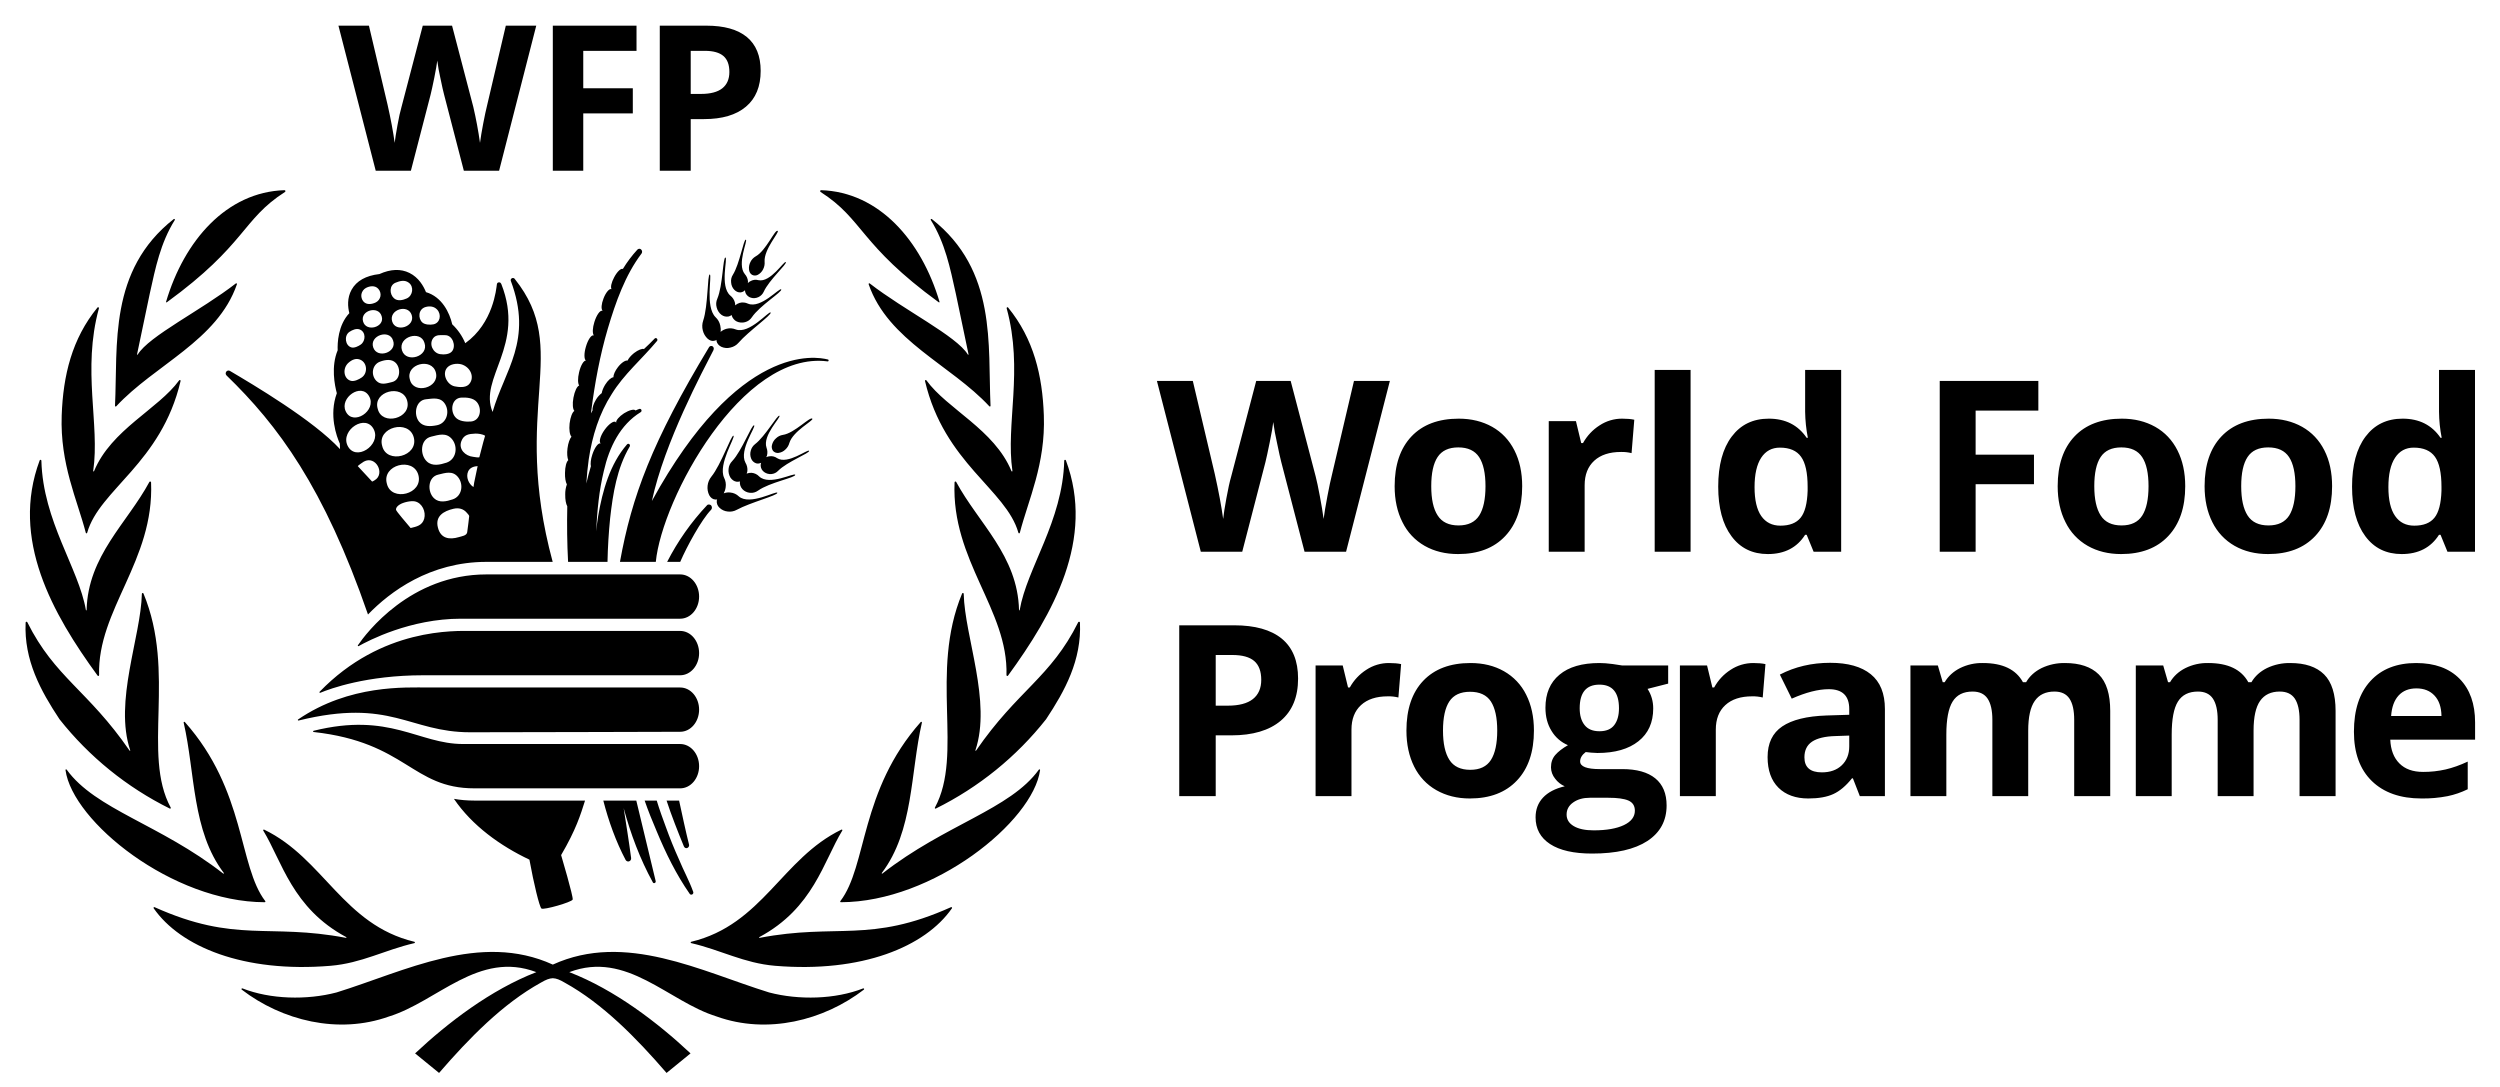 <svg width="2.3em" height="1em" viewBox="0 0 56 24" fill="none" xmlns="http://www.w3.org/2000/svg">
<g clip-path="url(#clip0_27181_3071)">
<path fill-rule="evenodd" clip-rule="evenodd" d="M15.472 1.93H15.701C15.914 1.93 16.074 1.888 16.18 1.804C16.285 1.72 16.338 1.598 16.338 1.439C16.338 1.277 16.294 1.158 16.205 1.081C16.116 1.004 15.977 0.965 15.788 0.965H15.472V1.93ZM17.039 1.414C17.039 1.764 16.929 2.031 16.709 2.216C16.489 2.402 16.176 2.494 15.77 2.494H15.472V3.65H14.779V0.401H15.824C16.22 0.401 16.522 0.485 16.729 0.655C16.935 0.825 17.039 1.078 17.039 1.414ZM13.065 3.65H12.383V0.401H14.258V0.965H13.065V1.803H14.175V2.366H13.065V3.65ZM11.18 3.65H10.39L9.947 1.943C9.93 1.882 9.902 1.757 9.863 1.567C9.834 1.44 9.811 1.312 9.795 1.183C9.786 1.263 9.763 1.392 9.728 1.569C9.692 1.746 9.664 1.872 9.645 1.948L9.204 3.65H8.416L7.581 0.401H8.264L8.682 2.174C8.756 2.502 8.808 2.786 8.841 3.026C8.85 2.941 8.871 2.81 8.903 2.633C8.935 2.456 8.965 2.318 8.994 2.221L9.47 0.401H10.126L10.602 2.221C10.664 2.487 10.714 2.755 10.752 3.026C10.767 2.91 10.791 2.766 10.824 2.593C10.857 2.421 10.887 2.281 10.914 2.174L11.33 0.401H12.012L11.18 3.65ZM9.483 14.952C8.212 14.952 7.396 15.252 7.173 15.345C7.16 15.35 7.149 15.332 7.16 15.321C8.556 13.879 10.192 13.959 10.585 13.959H15.236C15.47 13.959 15.66 14.181 15.66 14.456C15.66 14.73 15.47 14.952 15.236 14.952H9.483ZM10.531 16.229C9.161 16.229 8.762 15.456 6.688 15.966C6.674 15.969 6.665 15.95 6.677 15.942C7.832 15.154 9.09 15.226 9.598 15.226H15.236C15.47 15.226 15.66 15.448 15.66 15.722C15.66 15.996 15.47 16.218 15.236 16.218C15.236 16.218 11.615 16.229 10.531 16.229ZM10.628 17.485C9.222 17.485 9.11 16.455 7.025 16.223C7.011 16.221 7.009 16.2 7.023 16.196C8.735 15.771 9.372 16.492 10.372 16.492H15.236C15.47 16.492 15.66 16.714 15.66 16.989C15.66 17.263 15.47 17.485 15.236 17.485H10.628ZM10.323 13.685C9.191 13.685 8.253 14.176 8.033 14.299C8.021 14.306 8.009 14.291 8.017 14.28C8.2 14.012 9.192 12.693 10.896 12.693H15.236C15.47 12.693 15.66 12.915 15.66 13.189C15.66 13.463 15.47 13.685 15.236 13.685H10.323ZM16.548 10.944C16.498 10.896 16.433 10.866 16.363 10.859C16.312 10.852 16.26 10.858 16.212 10.877C16.232 10.836 16.249 10.792 16.255 10.74C16.266 10.668 16.254 10.594 16.22 10.528C16.08 10.224 16.48 9.614 16.43 9.587C16.382 9.561 16.154 10.233 15.934 10.504C15.887 10.562 15.858 10.632 15.85 10.706C15.842 10.779 15.854 10.853 15.887 10.919C15.917 10.973 15.964 11.012 16.019 11.015C16.034 11.017 16.049 11.017 16.064 11.013C16.06 11.021 16.058 11.029 16.056 11.037C16.052 11.067 16.056 11.097 16.066 11.125C16.077 11.153 16.093 11.178 16.115 11.198C16.165 11.247 16.23 11.277 16.299 11.284C16.37 11.294 16.442 11.28 16.505 11.245C16.804 11.082 17.425 10.922 17.412 10.865C17.4 10.808 16.794 11.161 16.548 10.944ZM17.006 10.499C16.962 10.452 16.902 10.423 16.837 10.417C16.799 10.415 16.761 10.421 16.725 10.435C16.731 10.416 16.738 10.4 16.741 10.381C16.748 10.314 16.733 10.247 16.698 10.19C16.546 9.909 16.943 9.38 16.892 9.354C16.84 9.328 16.622 9.92 16.402 10.154C16.354 10.202 16.325 10.264 16.32 10.33C16.312 10.397 16.327 10.465 16.361 10.523C16.396 10.574 16.444 10.61 16.502 10.617C16.527 10.619 16.552 10.616 16.577 10.609C16.575 10.612 16.572 10.616 16.573 10.62C16.571 10.649 16.575 10.68 16.585 10.708C16.595 10.736 16.611 10.762 16.631 10.784C16.673 10.829 16.733 10.859 16.799 10.865C16.864 10.872 16.928 10.854 16.98 10.816C17.238 10.632 17.829 10.522 17.813 10.462C17.799 10.405 17.234 10.715 17.006 10.499ZM17.408 10.089C17.361 10.055 17.303 10.039 17.246 10.046C17.217 10.047 17.189 10.055 17.164 10.067C17.168 10.054 17.176 10.044 17.18 10.032C17.196 9.973 17.192 9.911 17.17 9.854C17.074 9.579 17.5 9.172 17.459 9.139C17.417 9.109 17.141 9.602 16.913 9.775C16.866 9.812 16.832 9.863 16.817 9.921C16.8 9.98 16.803 10.042 16.826 10.098C16.835 10.123 16.85 10.145 16.869 10.163C16.888 10.182 16.911 10.195 16.936 10.204C16.974 10.216 17.013 10.208 17.049 10.193C17.041 10.215 17.037 10.239 17.039 10.263C17.044 10.319 17.072 10.367 17.117 10.4C17.164 10.434 17.221 10.45 17.279 10.445C17.337 10.44 17.391 10.414 17.43 10.372C17.635 10.166 18.145 9.974 18.124 9.925C18.102 9.875 17.644 10.241 17.408 10.089ZM18.197 9.206C18.154 9.143 17.798 9.531 17.535 9.568C17.478 9.577 17.426 9.603 17.385 9.642C17.339 9.681 17.307 9.733 17.293 9.791C17.286 9.814 17.285 9.838 17.289 9.861C17.293 9.884 17.302 9.906 17.316 9.926C17.331 9.943 17.35 9.956 17.372 9.964C17.394 9.972 17.417 9.974 17.44 9.971C17.498 9.963 17.551 9.937 17.592 9.896C17.636 9.856 17.667 9.805 17.682 9.748C17.762 9.482 18.229 9.246 18.197 9.206ZM10.825 9.731C10.814 9.77 10.737 10.069 10.737 10.069C10.715 10.081 10.624 10.061 10.6 10.059C10.424 10.042 10.266 9.89 10.334 9.709C10.389 9.561 10.502 9.545 10.645 9.539C10.705 9.536 10.812 9.55 10.866 9.587C10.866 9.587 10.845 9.655 10.825 9.731ZM10.622 10.634L10.606 10.736C10.497 10.668 10.432 10.512 10.485 10.389C10.525 10.295 10.625 10.271 10.699 10.267C10.672 10.389 10.647 10.511 10.622 10.634ZM10.465 11.75C10.451 11.826 10.347 11.836 10.276 11.858C10.069 11.919 9.873 11.893 9.81 11.647C9.741 11.385 9.941 11.274 10.156 11.223C10.272 11.196 10.381 11.219 10.461 11.317C10.481 11.341 10.505 11.363 10.51 11.386C10.51 11.386 10.478 11.678 10.465 11.75ZM9.815 10.458C9.974 10.42 10.139 10.36 10.262 10.516C10.391 10.68 10.348 10.943 10.14 11.012C10.004 11.058 9.838 11.098 9.722 10.987C9.568 10.842 9.58 10.512 9.815 10.458ZM9.658 9.607C9.826 9.566 10 9.505 10.13 9.669C10.264 9.84 10.219 10.117 10.001 10.19C9.857 10.237 9.683 10.278 9.561 10.162C9.4 10.01 9.412 9.664 9.658 9.607ZM9.502 11.446C9.458 11.599 9.331 11.622 9.198 11.654C9.11 11.548 8.875 11.278 8.871 11.246C8.87 11.233 8.872 11.221 8.876 11.209C8.887 11.177 8.924 11.146 8.952 11.129C9.032 11.077 9.202 11.039 9.294 11.057C9.459 11.092 9.545 11.292 9.502 11.446ZM8.666 10.661C8.546 10.237 9.261 10.052 9.372 10.468C9.485 10.895 8.764 11.076 8.666 10.661ZM8.561 9.815C8.439 9.394 9.157 9.209 9.268 9.622C9.382 10.05 8.659 10.231 8.561 9.815ZM8.461 8.983C8.344 8.591 9.018 8.417 9.121 8.804C9.227 9.202 8.552 9.374 8.461 8.983ZM8.392 10.584C8.359 10.603 8.346 10.613 8.335 10.613L8.014 10.267C8.018 10.257 8.117 10.185 8.15 10.166C8.417 10.019 8.637 10.44 8.392 10.584ZM7.783 9.803C7.624 9.455 8.202 9.078 8.377 9.453C8.537 9.798 7.96 10.182 7.783 9.803ZM8.268 8.702C8.451 9.024 7.901 9.384 7.743 9.037C7.603 8.738 8.092 8.39 8.268 8.702ZM7.807 7.951C7.888 7.88 7.982 7.841 8.078 7.887C8.232 7.961 8.237 8.191 8.102 8.282C8.041 8.324 7.937 8.376 7.862 8.357C7.696 8.315 7.665 8.075 7.807 7.951ZM7.827 7.26C7.894 7.216 7.983 7.176 8.06 7.207C8.199 7.263 8.194 7.464 8.081 7.544C8.03 7.581 7.937 7.626 7.875 7.609C7.734 7.574 7.699 7.347 7.827 7.26ZM8.197 6.276C8.28 6.232 8.4 6.213 8.474 6.296C8.494 6.318 8.509 6.345 8.517 6.373C8.526 6.402 8.527 6.432 8.522 6.462C8.516 6.491 8.504 6.519 8.486 6.543C8.468 6.567 8.445 6.586 8.418 6.6C8.33 6.644 8.21 6.66 8.14 6.579C8.121 6.556 8.107 6.53 8.1 6.501C8.092 6.473 8.091 6.443 8.096 6.414C8.102 6.385 8.114 6.358 8.131 6.334C8.148 6.31 8.171 6.29 8.197 6.276ZM8.132 7.024C8.065 6.778 8.482 6.662 8.55 6.912C8.626 7.155 8.198 7.276 8.132 7.024ZM8.805 7.454C8.902 7.72 8.449 7.871 8.36 7.608C8.27 7.342 8.725 7.19 8.805 7.454ZM8.862 6.158C8.949 6.123 9.06 6.086 9.156 6.158C9.277 6.247 9.25 6.448 9.112 6.511C9.022 6.551 8.906 6.579 8.825 6.507C8.722 6.416 8.716 6.215 8.862 6.158ZM8.782 8.384C8.66 8.413 8.532 8.461 8.43 8.357C8.3 8.224 8.337 7.991 8.513 7.927C8.627 7.884 8.771 7.86 8.864 7.954C8.983 8.075 8.97 8.339 8.782 8.384ZM8.784 7.025C8.706 6.761 9.139 6.626 9.222 6.882C9.307 7.145 8.859 7.285 8.784 7.025ZM9.509 7.509C9.611 7.81 9.098 7.971 9.004 7.674C8.909 7.37 9.425 7.21 9.509 7.509ZM9.537 6.702C9.627 6.678 9.722 6.687 9.791 6.76C9.896 6.872 9.86 7.064 9.705 7.092C9.632 7.106 9.519 7.1 9.462 7.051C9.36 6.96 9.365 6.748 9.537 6.702ZM9.974 7.334C10.139 7.334 10.222 7.575 10.126 7.695C10.068 7.767 9.943 7.772 9.858 7.759C9.701 7.735 9.6 7.533 9.706 7.397C9.771 7.315 9.881 7.334 9.974 7.334ZM9.181 8.326C9.08 7.979 9.672 7.825 9.763 8.169C9.855 8.518 9.259 8.672 9.181 8.326ZM9.545 8.769C9.706 8.752 9.875 8.715 9.974 8.884C10.078 9.062 10 9.309 9.79 9.351C9.652 9.379 9.485 9.393 9.387 9.271C9.258 9.111 9.309 8.791 9.545 8.769ZM10.367 7.998C10.567 8.08 10.634 8.314 10.494 8.445C10.418 8.513 10.28 8.5 10.187 8.481C10.001 8.445 9.88 8.167 10.043 8.036C10.127 7.968 10.276 7.96 10.367 7.998ZM10.682 8.833C10.807 8.986 10.76 9.256 10.54 9.269C10.426 9.276 10.276 9.263 10.198 9.169C10.074 9.02 10.121 8.739 10.34 8.732C10.455 8.727 10.604 8.739 10.682 8.833ZM11.531 6.075C11.525 6.066 11.517 6.059 11.507 6.056C11.497 6.052 11.486 6.052 11.475 6.055C11.449 6.063 11.432 6.092 11.442 6.117C11.944 7.456 11.302 8.116 11.034 9.054C10.713 8.292 11.778 7.575 11.229 6.187C11.222 6.169 11.207 6.154 11.188 6.151C11.16 6.148 11.134 6.159 11.13 6.195C11.116 6.293 11.051 7.063 10.422 7.514C10.355 7.354 10.256 7.21 10.13 7.091C10.071 6.832 9.901 6.475 9.542 6.37C9.488 6.236 9.38 6.043 9.172 5.94C8.977 5.843 8.75 5.852 8.499 5.965C8.195 6 7.986 6.118 7.876 6.315C7.772 6.501 7.79 6.703 7.825 6.841C7.57 7.112 7.557 7.514 7.564 7.672C7.412 8.035 7.497 8.458 7.545 8.634C7.364 9.127 7.541 9.604 7.612 9.763C7.612 9.806 7.614 9.847 7.617 9.887C7.022 9.241 5.668 8.44 5.151 8.135C5.139 8.128 5.125 8.125 5.112 8.126C5.098 8.128 5.085 8.134 5.075 8.143C5.069 8.149 5.064 8.156 5.061 8.164C5.057 8.171 5.055 8.179 5.055 8.188C5.055 8.196 5.056 8.205 5.059 8.212C5.062 8.22 5.066 8.227 5.072 8.234C6.225 9.351 7.255 10.73 8.243 13.591C8.736 13.081 9.627 12.412 10.896 12.412H12.38C11.437 8.924 12.809 7.676 11.531 6.075ZM18.546 7.879C18.275 7.808 16.543 7.504 14.602 11.049C14.885 9.729 15.746 8.131 15.982 7.668V7.664C15.989 7.651 15.991 7.636 15.987 7.621C15.984 7.607 15.976 7.594 15.964 7.585C15.952 7.576 15.937 7.573 15.922 7.576C15.907 7.579 15.894 7.587 15.885 7.599C14.603 9.723 14.152 10.947 13.887 12.412H14.69C14.827 11 16.622 7.674 18.536 7.921H18.538C18.549 7.924 18.559 7.915 18.56 7.905C18.564 7.893 18.557 7.881 18.546 7.879ZM14.687 19.561L14.253 17.759H13.514C13.631 18.216 13.798 18.681 14.014 19.089C14.021 19.101 14.031 19.11 14.043 19.116C14.054 19.122 14.068 19.125 14.081 19.123C14.099 19.12 14.115 19.11 14.125 19.096C14.136 19.081 14.14 19.062 14.137 19.045C14.087 18.663 14.027 18.295 13.97 17.928C14.126 18.505 14.337 19.069 14.622 19.588C14.629 19.605 14.645 19.612 14.661 19.607C14.682 19.602 14.692 19.581 14.687 19.561ZM15.434 18.743C15.358 18.441 15.28 18.072 15.212 17.759H14.931C15.04 18.093 15.188 18.466 15.319 18.785C15.332 18.816 15.362 18.831 15.39 18.823C15.406 18.818 15.42 18.807 15.428 18.792C15.437 18.777 15.439 18.759 15.434 18.743ZM15.528 19.802L15.526 19.798C15.435 19.546 15.309 19.321 15.21 19.079C15.102 18.84 15.004 18.598 14.915 18.351C14.845 18.165 14.769 17.952 14.711 17.759H14.44C14.517 17.984 14.616 18.227 14.709 18.445C14.913 18.936 15.149 19.418 15.45 19.849C15.456 19.857 15.464 19.862 15.473 19.865C15.483 19.867 15.493 19.867 15.502 19.863C15.526 19.854 15.537 19.827 15.528 19.802ZM15.934 11.154C15.913 11.123 15.862 11.117 15.839 11.142C15.482 11.521 15.181 11.949 14.944 12.412H15.237C15.384 12.07 15.714 11.466 15.926 11.248L15.928 11.246C15.939 11.234 15.946 11.218 15.947 11.201C15.948 11.184 15.943 11.168 15.934 11.154ZM13.703 8.653C13.974 8.21 14.377 7.872 14.718 7.463C14.724 7.455 14.727 7.446 14.726 7.436C14.725 7.426 14.721 7.417 14.714 7.41C14.711 7.407 14.707 7.404 14.703 7.402C14.699 7.4 14.695 7.399 14.69 7.399C14.685 7.399 14.681 7.4 14.677 7.401C14.672 7.403 14.669 7.406 14.665 7.409C14.587 7.491 14.507 7.569 14.424 7.645C14.387 7.628 14.296 7.663 14.202 7.735C14.13 7.793 14.077 7.857 14.058 7.903C14.011 7.892 13.923 7.946 13.843 8.048C13.777 8.133 13.739 8.222 13.74 8.277C13.69 8.281 13.617 8.344 13.554 8.446C13.514 8.513 13.487 8.578 13.479 8.632C13.427 8.672 13.383 8.721 13.35 8.778C13.294 8.87 13.265 8.963 13.274 9.017C13.261 9.041 13.248 9.063 13.237 9.086L13.244 9.031C13.324 8.405 13.439 7.785 13.615 7.187C13.792 6.591 14.005 5.99 14.369 5.507L14.371 5.505C14.38 5.492 14.384 5.476 14.383 5.46C14.382 5.444 14.375 5.429 14.364 5.418C14.359 5.412 14.353 5.407 14.345 5.403C14.338 5.4 14.33 5.398 14.322 5.398C14.314 5.398 14.306 5.4 14.299 5.403C14.291 5.406 14.285 5.411 14.279 5.416C14.156 5.55 14.046 5.696 13.952 5.851C13.911 5.829 13.823 5.911 13.757 6.038C13.695 6.153 13.673 6.26 13.697 6.301C13.697 6.301 13.695 6.304 13.693 6.303C13.649 6.284 13.568 6.381 13.519 6.511C13.471 6.633 13.462 6.745 13.495 6.782C13.493 6.784 13.493 6.786 13.492 6.788C13.443 6.77 13.363 6.881 13.314 7.039C13.273 7.171 13.269 7.287 13.298 7.333C13.3 7.335 13.298 7.341 13.296 7.34C13.246 7.322 13.169 7.437 13.124 7.593C13.079 7.743 13.083 7.876 13.125 7.903C13.076 7.897 13.007 8.011 12.971 8.167C12.939 8.301 12.942 8.416 12.974 8.462C12.925 8.476 12.872 8.589 12.845 8.734C12.818 8.876 12.831 8.993 12.866 9.031C12.822 9.054 12.776 9.169 12.759 9.312C12.743 9.454 12.764 9.571 12.801 9.608C12.764 9.65 12.727 9.748 12.712 9.868C12.697 9.981 12.707 10.079 12.729 10.134C12.688 10.168 12.657 10.282 12.656 10.42C12.653 10.529 12.669 10.623 12.698 10.677C12.672 10.749 12.66 10.825 12.661 10.901C12.659 11.016 12.677 11.115 12.707 11.167C12.698 11.573 12.703 12.005 12.725 12.412H13.608C13.614 12.095 13.635 11.75 13.667 11.436C13.729 10.878 13.822 10.31 14.103 9.833L14.105 9.83C14.11 9.822 14.112 9.812 14.111 9.803C14.11 9.794 14.106 9.785 14.1 9.777C14.083 9.763 14.06 9.763 14.045 9.781C13.663 10.221 13.496 10.818 13.398 11.39C13.38 11.502 13.366 11.616 13.353 11.728C13.377 11.268 13.419 10.811 13.526 10.375C13.647 9.845 13.89 9.341 14.352 9.058C14.36 9.053 14.366 9.046 14.368 9.038C14.371 9.029 14.371 9.02 14.369 9.012C14.366 9.002 14.36 8.994 14.351 8.989C14.343 8.984 14.333 8.982 14.323 8.985C14.293 8.993 14.266 9.009 14.237 9.021C14.207 8.983 14.095 9.011 13.978 9.084C13.868 9.156 13.794 9.244 13.802 9.292C13.802 9.295 13.797 9.298 13.797 9.293C13.796 9.288 13.794 9.283 13.792 9.279C13.75 9.245 13.638 9.322 13.544 9.453C13.449 9.584 13.412 9.72 13.452 9.755C13.454 9.756 13.454 9.76 13.452 9.76C13.402 9.74 13.32 9.851 13.269 10.006C13.232 10.115 13.223 10.215 13.236 10.272C13.236 10.274 13.234 10.277 13.234 10.277C13.195 10.402 13.164 10.528 13.134 10.657C13.145 10.476 13.162 10.293 13.188 10.113C13.265 9.594 13.423 9.086 13.703 8.653ZM16.479 7.205C16.415 7.178 16.344 7.173 16.277 7.19C16.227 7.203 16.18 7.227 16.141 7.26C16.148 7.213 16.145 7.164 16.134 7.118C16.119 7.046 16.082 6.981 16.029 6.932C15.79 6.696 15.954 5.984 15.899 5.975C15.844 5.968 15.864 6.677 15.751 7.009C15.727 7.079 15.724 7.155 15.743 7.228C15.76 7.299 15.798 7.364 15.852 7.414C15.899 7.455 15.955 7.474 16.009 7.457C16.024 7.455 16.038 7.449 16.049 7.439C16.049 7.449 16.049 7.457 16.05 7.466C16.063 7.524 16.104 7.569 16.161 7.596C16.225 7.624 16.297 7.63 16.364 7.611C16.434 7.595 16.497 7.558 16.543 7.504C16.767 7.245 17.294 6.877 17.262 6.827C17.23 6.779 16.785 7.322 16.479 7.205ZM17.499 6.309C17.465 6.261 17.042 6.75 16.755 6.628C16.696 6.6 16.629 6.593 16.567 6.611C16.53 6.622 16.497 6.641 16.468 6.666C16.467 6.646 16.468 6.628 16.464 6.611C16.449 6.545 16.411 6.487 16.358 6.446C16.117 6.237 16.307 5.601 16.25 5.595C16.192 5.588 16.193 6.22 16.068 6.517C16.04 6.578 16.035 6.647 16.053 6.711C16.07 6.781 16.11 6.84 16.159 6.877C16.182 6.895 16.209 6.907 16.237 6.914C16.265 6.92 16.294 6.921 16.323 6.915C16.347 6.908 16.37 6.897 16.39 6.881C16.39 6.885 16.388 6.889 16.39 6.892C16.398 6.921 16.412 6.948 16.432 6.971C16.451 6.995 16.475 7.014 16.502 7.027C16.56 7.054 16.626 7.06 16.688 7.043C16.751 7.027 16.805 6.988 16.84 6.935C17.018 6.67 17.532 6.36 17.499 6.309ZM17.602 5.697C17.565 5.659 17.262 6.162 16.988 6.102C16.932 6.086 16.873 6.092 16.822 6.118C16.795 6.13 16.771 6.146 16.752 6.167C16.752 6.154 16.755 6.142 16.755 6.129C16.75 6.069 16.725 6.011 16.684 5.966C16.499 5.742 16.756 5.211 16.707 5.195C16.657 5.18 16.569 5.739 16.416 5.982C16.383 6.032 16.37 6.093 16.377 6.152C16.381 6.217 16.408 6.276 16.447 6.316C16.486 6.357 16.534 6.379 16.587 6.376C16.625 6.372 16.662 6.355 16.688 6.326C16.688 6.348 16.692 6.372 16.703 6.395C16.715 6.419 16.731 6.441 16.752 6.458C16.772 6.476 16.796 6.488 16.822 6.495C16.874 6.512 16.935 6.507 16.99 6.481C17.043 6.456 17.084 6.413 17.108 6.36C17.228 6.095 17.638 5.736 17.602 5.697ZM17.421 4.998C17.359 4.954 17.161 5.443 16.925 5.57C16.876 5.599 16.836 5.641 16.811 5.692C16.783 5.745 16.771 5.805 16.778 5.864C16.783 5.916 16.807 5.96 16.846 5.982C16.866 5.993 16.889 5.999 16.912 5.998C16.934 5.998 16.957 5.992 16.977 5.981C17.028 5.953 17.069 5.91 17.094 5.858C17.121 5.805 17.133 5.746 17.127 5.687C17.109 5.41 17.465 5.025 17.421 4.998ZM13.105 17.759H10.628C10.46 17.759 10.307 17.745 10.167 17.72C10.169 17.72 10.169 17.721 10.169 17.721C10.575 18.321 11.213 18.777 11.859 19.082C11.959 19.63 12.083 20.137 12.128 20.177C12.174 20.216 12.808 20.035 12.828 19.976C12.847 19.918 12.569 18.98 12.569 18.98C12.902 18.412 13.005 18.076 13.105 17.759ZM19.335 21.966C18.71 22.212 17.894 22.232 17.228 22.057C15.703 21.585 14.009 20.691 12.383 21.433C10.757 20.691 9.063 21.585 7.538 22.057C6.872 22.232 6.056 22.212 5.431 21.966C5.427 21.965 5.423 21.965 5.419 21.966C5.416 21.967 5.412 21.97 5.411 21.973C5.409 21.977 5.408 21.981 5.409 21.985C5.41 21.988 5.412 21.992 5.415 21.994C6.315 22.685 7.576 23.003 8.711 22.596C9.801 22.259 10.723 21.112 12.014 21.602C10.992 21.998 10.036 22.731 9.298 23.422L9.835 23.86C10.505 23.085 11.26 22.31 12.114 21.838C12.231 21.77 12.301 21.742 12.383 21.738C12.465 21.742 12.535 21.77 12.651 21.838C13.506 22.31 14.261 23.085 14.931 23.86L15.468 23.422C14.73 22.731 13.774 21.998 12.752 21.602C14.043 21.112 14.965 22.259 16.055 22.596C17.19 23.003 18.451 22.685 19.351 21.994C19.365 21.982 19.353 21.96 19.335 21.966ZM9.282 20.922C7.687 20.538 7.251 19.054 5.918 18.41C5.904 18.402 5.889 18.419 5.897 18.431C6.317 19.118 6.545 20.169 7.755 20.817C7.765 20.822 7.76 20.837 7.749 20.834C6.012 20.502 5.283 20.963 3.463 20.147C3.448 20.14 3.432 20.157 3.442 20.171C4.04 21.033 5.459 21.622 7.403 21.46C8.103 21.401 8.61 21.108 9.282 20.952C9.298 20.947 9.298 20.925 9.282 20.922ZM5.942 20.011C5.337 19.223 5.509 17.54 4.141 16C4.13 15.988 4.111 15.997 4.114 16.012C4.375 17.147 4.297 18.436 5.013 19.38C5.02 19.39 5.01 19.4 5 19.394C3.589 18.291 2.139 17.959 1.494 17.066C1.484 17.054 1.465 17.06 1.467 17.076C1.626 18.231 3.861 20.032 5.93 20.036C5.942 20.036 5.95 20.022 5.942 20.011ZM3.824 17.916C3.175 16.72 3.951 14.894 3.214 13.121C3.206 13.102 3.178 13.107 3.178 13.127C3.156 14.095 2.55 15.541 2.917 16.633C2.921 16.643 2.908 16.648 2.902 16.639C1.97 15.286 1.23 15.003 0.612 13.764C0.604 13.746 0.575 13.751 0.574 13.771C0.535 14.613 0.91 15.299 1.333 15.937C1.997 16.777 2.841 17.461 3.803 17.938C3.818 17.945 3.831 17.93 3.824 17.916ZM3.384 10.631C3.382 10.611 3.356 10.604 3.346 10.622C2.851 11.542 1.969 12.274 1.94 13.49C1.939 13.502 1.926 13.502 1.924 13.491C1.763 12.554 0.962 11.502 0.927 10.145C0.927 10.124 0.897 10.118 0.889 10.138C0.23 11.904 1.178 13.578 2.187 14.961C2.198 14.976 2.22 14.967 2.22 14.948C2.179 13.482 3.458 12.389 3.384 10.631ZM4.013 8.346C3.545 8.991 2.492 9.448 2.107 10.379C2.102 10.392 2.085 10.389 2.088 10.373C2.241 9.33 1.835 8.118 2.216 6.732C2.221 6.712 2.196 6.699 2.184 6.714C1.609 7.417 1.414 8.24 1.382 9.13C1.343 10.223 1.73 11.02 1.922 11.761C1.926 11.778 1.949 11.777 1.953 11.759C2.229 10.788 3.612 10.203 4.045 8.361C4.051 8.342 4.025 8.329 4.013 8.346ZM5.283 6.175C4.513 6.775 3.337 7.352 3.085 7.768C3.081 7.777 3.067 7.771 3.07 7.762L3.355 6.402C3.483 5.824 3.593 5.272 3.915 4.755C3.925 4.739 3.906 4.722 3.892 4.733C2.427 5.885 2.641 7.552 2.576 8.916C2.575 8.931 2.593 8.937 2.603 8.928C3.465 7.998 4.872 7.457 5.307 6.194C5.312 6.179 5.296 6.165 5.283 6.175ZM6.373 4.086C5.078 4.127 4.127 5.21 3.719 6.589C3.717 6.597 3.728 6.603 3.735 6.599C5.518 5.3 5.418 4.744 6.384 4.126C6.402 4.115 6.394 4.086 6.373 4.086ZM21.302 20.147C19.483 20.963 18.753 20.502 17.016 20.834C17.005 20.837 17 20.822 17.009 20.817C18.22 20.169 18.447 19.118 18.867 18.431C18.876 18.419 18.861 18.402 18.847 18.41C17.515 19.054 17.079 20.538 15.483 20.922C15.467 20.925 15.467 20.947 15.483 20.952C16.154 21.108 16.662 21.401 17.362 21.46C19.306 21.622 20.727 21.033 21.324 20.171C21.333 20.157 21.317 20.14 21.302 20.147ZM23.271 17.066C22.626 17.959 21.176 18.291 19.765 19.394C19.757 19.4 19.746 19.39 19.753 19.38C20.467 18.436 20.39 17.147 20.651 16.012C20.654 15.997 20.634 15.988 20.624 16C19.257 17.54 19.428 19.223 18.824 20.011C18.816 20.022 18.822 20.036 18.836 20.036C20.904 20.032 23.139 18.231 23.298 17.076C23.3 17.06 23.281 17.054 23.271 17.066ZM24.191 13.771C24.189 13.751 24.161 13.746 24.152 13.764C23.536 15.003 22.795 15.286 21.864 16.639C21.857 16.648 21.845 16.643 21.849 16.633C22.215 15.541 21.61 14.095 21.587 13.127C21.587 13.107 21.559 13.102 21.551 13.121C20.814 14.894 21.59 16.72 20.942 17.916C20.934 17.93 20.947 17.945 20.962 17.938C21.924 17.461 22.768 16.778 23.432 15.937C23.855 15.299 24.23 14.613 24.191 13.771ZM23.876 10.138C23.868 10.118 23.839 10.124 23.839 10.145C23.804 11.502 23.002 12.554 22.841 13.491C22.839 13.502 22.826 13.502 22.826 13.49C22.797 12.274 21.914 11.542 21.419 10.622C21.409 10.604 21.382 10.611 21.382 10.631C21.308 12.389 22.587 13.482 22.545 14.948C22.545 14.967 22.568 14.976 22.579 14.961C23.587 13.578 24.535 11.904 23.876 10.138ZM23.382 9.13C23.351 8.24 23.156 7.417 22.581 6.714C22.569 6.699 22.545 6.712 22.549 6.732C22.93 8.118 22.524 9.33 22.678 10.373C22.68 10.389 22.663 10.392 22.657 10.379C22.273 9.448 21.22 8.991 20.752 8.346C20.741 8.329 20.715 8.342 20.72 8.361C21.153 10.203 22.536 10.788 22.812 11.759C22.816 11.777 22.839 11.778 22.844 11.761C23.035 11.02 23.422 10.223 23.382 9.13ZM20.873 4.733C20.859 4.722 20.84 4.739 20.85 4.755C21.172 5.272 21.282 5.824 21.41 6.402L21.695 7.762C21.697 7.771 21.684 7.777 21.68 7.768C21.427 7.352 20.253 6.775 19.482 6.175C19.47 6.165 19.452 6.179 19.458 6.194C19.893 7.457 21.299 7.998 22.162 8.928C22.172 8.937 22.189 8.931 22.188 8.916C22.124 7.552 22.338 5.885 20.873 4.733ZM18.392 4.086C18.371 4.086 18.364 4.115 18.381 4.126C19.347 4.744 19.247 5.3 21.03 6.599C21.038 6.603 21.048 6.597 21.046 6.589C20.638 5.21 19.687 4.127 18.392 4.086ZM30.152 12.185H29.222L28.7 10.175C28.681 10.104 28.648 9.956 28.602 9.732C28.568 9.582 28.541 9.432 28.521 9.28C28.511 9.374 28.485 9.525 28.442 9.734C28.4 9.943 28.367 10.091 28.345 10.181L27.826 12.185H26.898L25.915 8.359H26.719L27.212 10.447C27.298 10.833 27.36 11.167 27.399 11.45C27.409 11.35 27.433 11.196 27.471 10.988C27.509 10.779 27.544 10.617 27.578 10.502L28.139 8.359H28.911L29.472 10.502C29.497 10.598 29.528 10.745 29.565 10.942C29.602 11.139 29.63 11.308 29.649 11.45C29.667 11.313 29.695 11.144 29.734 10.94C29.772 10.737 29.807 10.573 29.839 10.447L30.329 8.359H31.133L30.152 12.185ZM32.06 10.717C32.06 11.007 32.107 11.225 32.204 11.373C32.299 11.522 32.455 11.596 32.671 11.596C32.885 11.596 33.039 11.522 33.134 11.375C33.228 11.228 33.275 11.008 33.275 10.717C33.275 10.427 33.227 10.21 33.132 10.065C33.037 9.921 32.882 9.848 32.666 9.848C32.452 9.848 32.297 9.92 32.202 10.064C32.107 10.208 32.06 10.425 32.06 10.717ZM34.097 10.717C34.097 11.193 33.97 11.565 33.717 11.834C33.465 12.103 33.112 12.237 32.661 12.237C32.378 12.237 32.128 12.176 31.912 12.053C31.696 11.93 31.523 11.745 31.415 11.523C31.298 11.293 31.24 11.024 31.24 10.717C31.24 10.239 31.366 9.867 31.617 9.602C31.868 9.337 32.222 9.204 32.677 9.204C32.959 9.204 33.209 9.266 33.425 9.387C33.641 9.509 33.807 9.685 33.923 9.914C34.039 10.142 34.097 10.41 34.097 10.717ZM36.337 9.204C36.446 9.204 36.536 9.212 36.608 9.228L36.547 9.976C36.47 9.957 36.39 9.948 36.31 9.95C36.054 9.95 35.854 10.015 35.711 10.146C35.568 10.277 35.496 10.46 35.496 10.696V12.185H34.692V9.259H35.301L35.419 9.751H35.459C35.551 9.587 35.674 9.455 35.83 9.355C35.98 9.256 36.156 9.203 36.337 9.204ZM37.065 12.185H37.869V8.113H37.065V12.185ZM39.882 11.601C40.087 11.601 40.238 11.542 40.334 11.423C40.43 11.305 40.482 11.103 40.491 10.819V10.732C40.491 10.418 40.442 10.193 40.344 10.058C40.247 9.921 40.088 9.853 39.869 9.853C39.69 9.853 39.55 9.928 39.451 10.079C39.352 10.23 39.302 10.45 39.302 10.738C39.302 11.025 39.352 11.241 39.452 11.385C39.553 11.529 39.696 11.601 39.882 11.601ZM39.6 12.237C39.254 12.237 38.982 12.104 38.785 11.837C38.587 11.57 38.488 11.2 38.488 10.727C38.488 10.248 38.589 9.873 38.79 9.606C38.991 9.338 39.268 9.204 39.621 9.204C39.992 9.204 40.275 9.347 40.469 9.633H40.496C40.458 9.441 40.438 9.246 40.435 9.05V8.113H41.242V12.185H40.625L40.469 11.805H40.435C40.253 12.093 39.974 12.237 39.6 12.237ZM44.254 12.185H43.45V8.359H45.659V9.024H44.254V10.01H45.561V10.672H44.254V12.185ZM46.912 10.717C46.912 11.007 46.96 11.225 47.056 11.373C47.151 11.522 47.307 11.596 47.523 11.596C47.737 11.596 47.892 11.522 47.986 11.375C48.08 11.228 48.127 11.008 48.127 10.717C48.127 10.427 48.08 10.21 47.984 10.065C47.889 9.921 47.734 9.848 47.518 9.848C47.304 9.848 47.149 9.92 47.054 10.064C46.959 10.208 46.912 10.425 46.912 10.717ZM48.949 10.717C48.949 11.193 48.822 11.565 48.569 11.834C48.317 12.103 47.964 12.237 47.513 12.237C47.23 12.237 46.98 12.176 46.764 12.053C46.548 11.93 46.375 11.745 46.267 11.523C46.15 11.293 46.092 11.024 46.092 10.717C46.092 10.239 46.218 9.867 46.469 9.602C46.72 9.337 47.074 9.204 47.529 9.204C47.812 9.204 48.061 9.266 48.277 9.387C48.493 9.509 48.659 9.685 48.775 9.914C48.891 10.142 48.949 10.41 48.949 10.717ZM50.203 10.717C50.203 11.007 50.251 11.225 50.346 11.373C50.442 11.522 50.598 11.596 50.814 11.596C51.028 11.596 51.182 11.522 51.277 11.375C51.37 11.228 51.417 11.008 51.417 10.717C51.417 10.427 51.37 10.21 51.275 10.065C51.18 9.921 51.025 9.848 50.809 9.848C50.594 9.848 50.44 9.92 50.345 10.064C50.25 10.208 50.203 10.425 50.203 10.717ZM52.239 10.717C52.239 11.193 52.113 11.565 51.86 11.834C51.607 12.103 51.255 12.237 50.804 12.237C50.521 12.237 50.271 12.176 50.055 12.053C49.839 11.93 49.666 11.745 49.557 11.523C49.441 11.293 49.383 11.024 49.383 10.717C49.383 10.239 49.509 9.867 49.76 9.602C50.011 9.337 50.364 9.204 50.819 9.204C51.102 9.204 51.352 9.266 51.568 9.387C51.784 9.509 51.95 9.685 52.066 9.914C52.182 10.142 52.239 10.41 52.239 10.717ZM54.08 11.601C54.286 11.601 54.436 11.542 54.532 11.423C54.628 11.305 54.68 11.103 54.689 10.819V10.732C54.689 10.418 54.64 10.193 54.543 10.058C54.445 9.921 54.287 9.853 54.067 9.853C53.888 9.853 53.749 9.928 53.65 10.079C53.55 10.23 53.5 10.45 53.5 10.738C53.5 11.025 53.55 11.241 53.651 11.385C53.751 11.529 53.894 11.601 54.08 11.601ZM53.798 12.237C53.452 12.237 53.18 12.104 52.983 11.837C52.785 11.57 52.686 11.2 52.686 10.727C52.686 10.248 52.787 9.873 52.988 9.606C53.189 9.338 53.466 9.204 53.819 9.204C54.19 9.204 54.473 9.347 54.668 9.633H54.694C54.656 9.441 54.636 9.246 54.634 9.05V8.113H55.44V12.185H54.823L54.668 11.805H54.634C54.451 12.093 54.172 12.237 53.798 12.237ZM27.232 15.633H27.501C27.752 15.633 27.94 15.584 28.065 15.485C28.189 15.387 28.252 15.243 28.252 15.055C28.252 14.865 28.2 14.724 28.095 14.633C27.99 14.543 27.827 14.498 27.604 14.498H27.232V15.633ZM29.077 15.026C29.077 15.438 28.947 15.753 28.688 15.971C28.429 16.189 28.06 16.298 27.583 16.298H27.232V17.659H26.415V13.833H27.646C28.113 13.833 28.469 13.933 28.712 14.132C28.955 14.332 29.077 14.63 29.077 15.026ZM31.113 14.678C31.222 14.678 31.312 14.686 31.385 14.702L31.324 15.45C31.247 15.431 31.167 15.422 31.087 15.424C30.83 15.424 30.63 15.489 30.487 15.62C30.344 15.751 30.273 15.934 30.273 16.17V17.659H29.469V14.733H30.077L30.196 15.225H30.236C30.327 15.061 30.451 14.929 30.606 14.829C30.756 14.73 30.933 14.677 31.113 14.678ZM32.323 16.191C32.323 16.48 32.371 16.699 32.467 16.848C32.562 16.996 32.718 17.07 32.934 17.07C33.149 17.07 33.303 16.996 33.397 16.849C33.491 16.701 33.538 16.482 33.538 16.191C33.538 15.901 33.49 15.684 33.396 15.539C33.301 15.394 33.145 15.322 32.929 15.322C32.715 15.322 32.56 15.394 32.465 15.538C32.371 15.681 32.323 15.899 32.323 16.191ZM34.36 16.191C34.36 16.667 34.234 17.04 33.981 17.308C33.728 17.577 33.375 17.712 32.924 17.712C32.641 17.712 32.392 17.649 32.175 17.526C31.959 17.404 31.786 17.219 31.677 16.997C31.562 16.767 31.504 16.498 31.504 16.191C31.504 15.713 31.629 15.341 31.88 15.076C32.132 14.811 32.484 14.678 32.94 14.678C33.223 14.678 33.472 14.739 33.688 14.861C33.904 14.983 34.077 15.166 34.186 15.387C34.302 15.616 34.36 15.884 34.36 16.191ZM35.385 15.691C35.385 15.85 35.421 15.975 35.494 16.067C35.567 16.16 35.678 16.206 35.828 16.206C35.979 16.206 36.09 16.16 36.16 16.067C36.23 15.975 36.265 15.85 36.265 15.691C36.265 15.338 36.119 15.162 35.828 15.162C35.532 15.162 35.385 15.338 35.385 15.691ZM35.092 18.072C35.092 18.182 35.145 18.268 35.252 18.331C35.358 18.394 35.507 18.426 35.698 18.426C35.987 18.426 36.212 18.386 36.376 18.308C36.539 18.23 36.621 18.122 36.621 17.986C36.621 17.876 36.572 17.8 36.476 17.758C36.379 17.716 36.23 17.696 36.028 17.696H35.611C35.464 17.696 35.34 17.73 35.242 17.799C35.142 17.868 35.092 17.959 35.092 18.072ZM37.367 14.733V15.139L36.905 15.257C36.99 15.387 37.032 15.534 37.032 15.696C37.032 16.01 36.922 16.255 36.701 16.43C36.481 16.605 36.175 16.693 35.782 16.693L35.638 16.685L35.52 16.672C35.437 16.735 35.395 16.805 35.395 16.882C35.395 16.997 35.543 17.054 35.838 17.054H36.339C36.662 17.054 36.909 17.123 37.078 17.261C37.247 17.399 37.332 17.601 37.332 17.868C37.332 18.21 37.189 18.475 36.902 18.664C36.614 18.852 36.202 18.946 35.664 18.946C35.253 18.946 34.939 18.875 34.722 18.733C34.505 18.591 34.397 18.391 34.397 18.135C34.397 17.959 34.452 17.812 34.563 17.693C34.673 17.575 34.836 17.489 35.05 17.439C34.964 17.402 34.89 17.343 34.834 17.267C34.776 17.196 34.743 17.107 34.742 17.015C34.742 16.903 34.774 16.811 34.84 16.736C34.904 16.662 34.999 16.589 35.122 16.518C34.968 16.453 34.839 16.341 34.754 16.198C34.663 16.052 34.618 15.879 34.618 15.68C34.618 15.361 34.722 15.114 34.932 14.94C35.14 14.765 35.439 14.678 35.828 14.678C35.91 14.678 36.008 14.685 36.122 14.7C36.234 14.715 36.307 14.726 36.339 14.733H37.367ZM39.274 14.678C39.383 14.678 39.473 14.686 39.546 14.702L39.485 15.45C39.407 15.431 39.328 15.422 39.248 15.424C38.991 15.424 38.791 15.489 38.648 15.62C38.505 15.751 38.434 15.934 38.434 16.17V17.659H37.63V14.733H38.238L38.357 15.225H38.397C38.488 15.061 38.611 14.929 38.767 14.829C38.917 14.73 39.093 14.678 39.274 14.678ZM41.423 16.303L41.112 16.314C40.879 16.32 40.705 16.363 40.59 16.439C40.476 16.516 40.419 16.633 40.419 16.79C40.419 17.015 40.55 17.127 40.809 17.127C40.995 17.127 41.145 17.075 41.256 16.968C41.367 16.862 41.423 16.72 41.423 16.544V16.303ZM41.66 17.659L41.505 17.261H41.484C41.349 17.43 41.209 17.548 41.066 17.613C40.923 17.679 40.736 17.712 40.506 17.712C40.224 17.712 40 17.631 39.838 17.471C39.676 17.31 39.594 17.081 39.594 16.785C39.594 16.474 39.704 16.245 39.922 16.098C40.141 15.95 40.471 15.868 40.912 15.853L41.423 15.837V15.709C41.423 15.412 41.27 15.264 40.965 15.264C40.729 15.264 40.452 15.335 40.135 15.476L39.869 14.937C40.207 14.761 40.584 14.673 40.996 14.673C41.392 14.673 41.695 14.758 41.906 14.929C42.117 15.1 42.222 15.36 42.222 15.709V17.659H41.66ZM45.432 17.659H44.629V15.95C44.629 15.739 44.593 15.581 44.522 15.475C44.451 15.369 44.339 15.317 44.186 15.317C43.98 15.317 43.831 15.391 43.738 15.542C43.645 15.692 43.598 15.938 43.598 16.282V17.659H42.794V14.733H43.408L43.517 15.107H43.561C43.64 14.973 43.755 14.868 43.904 14.792C44.064 14.713 44.24 14.674 44.418 14.678C44.859 14.678 45.157 14.821 45.314 15.107H45.385C45.464 14.971 45.58 14.866 45.734 14.79C45.896 14.713 46.075 14.675 46.255 14.678C46.588 14.678 46.841 14.763 47.012 14.933C47.184 15.103 47.269 15.376 47.269 15.751V17.659H46.462V15.95C46.462 15.739 46.427 15.581 46.356 15.475C46.285 15.369 46.173 15.317 46.02 15.317C45.823 15.317 45.676 15.386 45.579 15.526C45.481 15.665 45.432 15.887 45.432 16.191V17.659ZM50.48 17.659H49.676V15.95C49.676 15.739 49.64 15.581 49.569 15.475C49.498 15.369 49.386 15.317 49.234 15.317C49.028 15.317 48.879 15.391 48.785 15.542C48.692 15.692 48.646 15.938 48.646 16.282V17.659H47.842V14.733H48.456L48.564 15.107H48.609C48.688 14.973 48.802 14.868 48.952 14.792C49.111 14.713 49.287 14.674 49.465 14.678C49.906 14.678 50.205 14.821 50.362 15.107H50.432C50.512 14.971 50.628 14.866 50.782 14.79C50.944 14.713 51.122 14.675 51.302 14.678C51.636 14.678 51.889 14.763 52.06 14.933C52.231 15.103 52.317 15.376 52.317 15.751V17.659H51.51V15.95C51.51 15.739 51.474 15.581 51.404 15.475C51.332 15.369 51.22 15.317 51.067 15.317C50.871 15.317 50.724 15.386 50.626 15.526C50.529 15.665 50.48 15.887 50.48 16.191V17.659ZM54.128 15.246C53.957 15.246 53.824 15.3 53.727 15.407C53.63 15.514 53.575 15.666 53.561 15.864H54.689C54.686 15.666 54.634 15.514 54.533 15.407C54.433 15.3 54.298 15.246 54.128 15.246ZM54.241 17.712C53.767 17.712 53.396 17.581 53.129 17.321C52.862 17.061 52.728 16.693 52.728 16.217C52.728 15.726 52.852 15.348 53.099 15.08C53.345 14.812 53.687 14.678 54.122 14.678C54.539 14.678 54.863 14.796 55.095 15.031C55.327 15.267 55.442 15.592 55.442 16.008V16.395H53.542C53.552 16.622 53.619 16.799 53.746 16.926C53.872 17.054 54.05 17.117 54.278 17.117C54.447 17.118 54.616 17.099 54.781 17.062C54.94 17.025 55.104 16.967 55.277 16.886V17.505C55.134 17.575 54.982 17.628 54.826 17.66C54.633 17.697 54.437 17.715 54.241 17.712Z" fill="currentColor"/>
</g>
<defs>
<clipPath id="clip0_27181_3071">
<rect width="55" height="24" fill="white" transform="translate(0.5)"/>
</clipPath>
</defs>
</svg>
